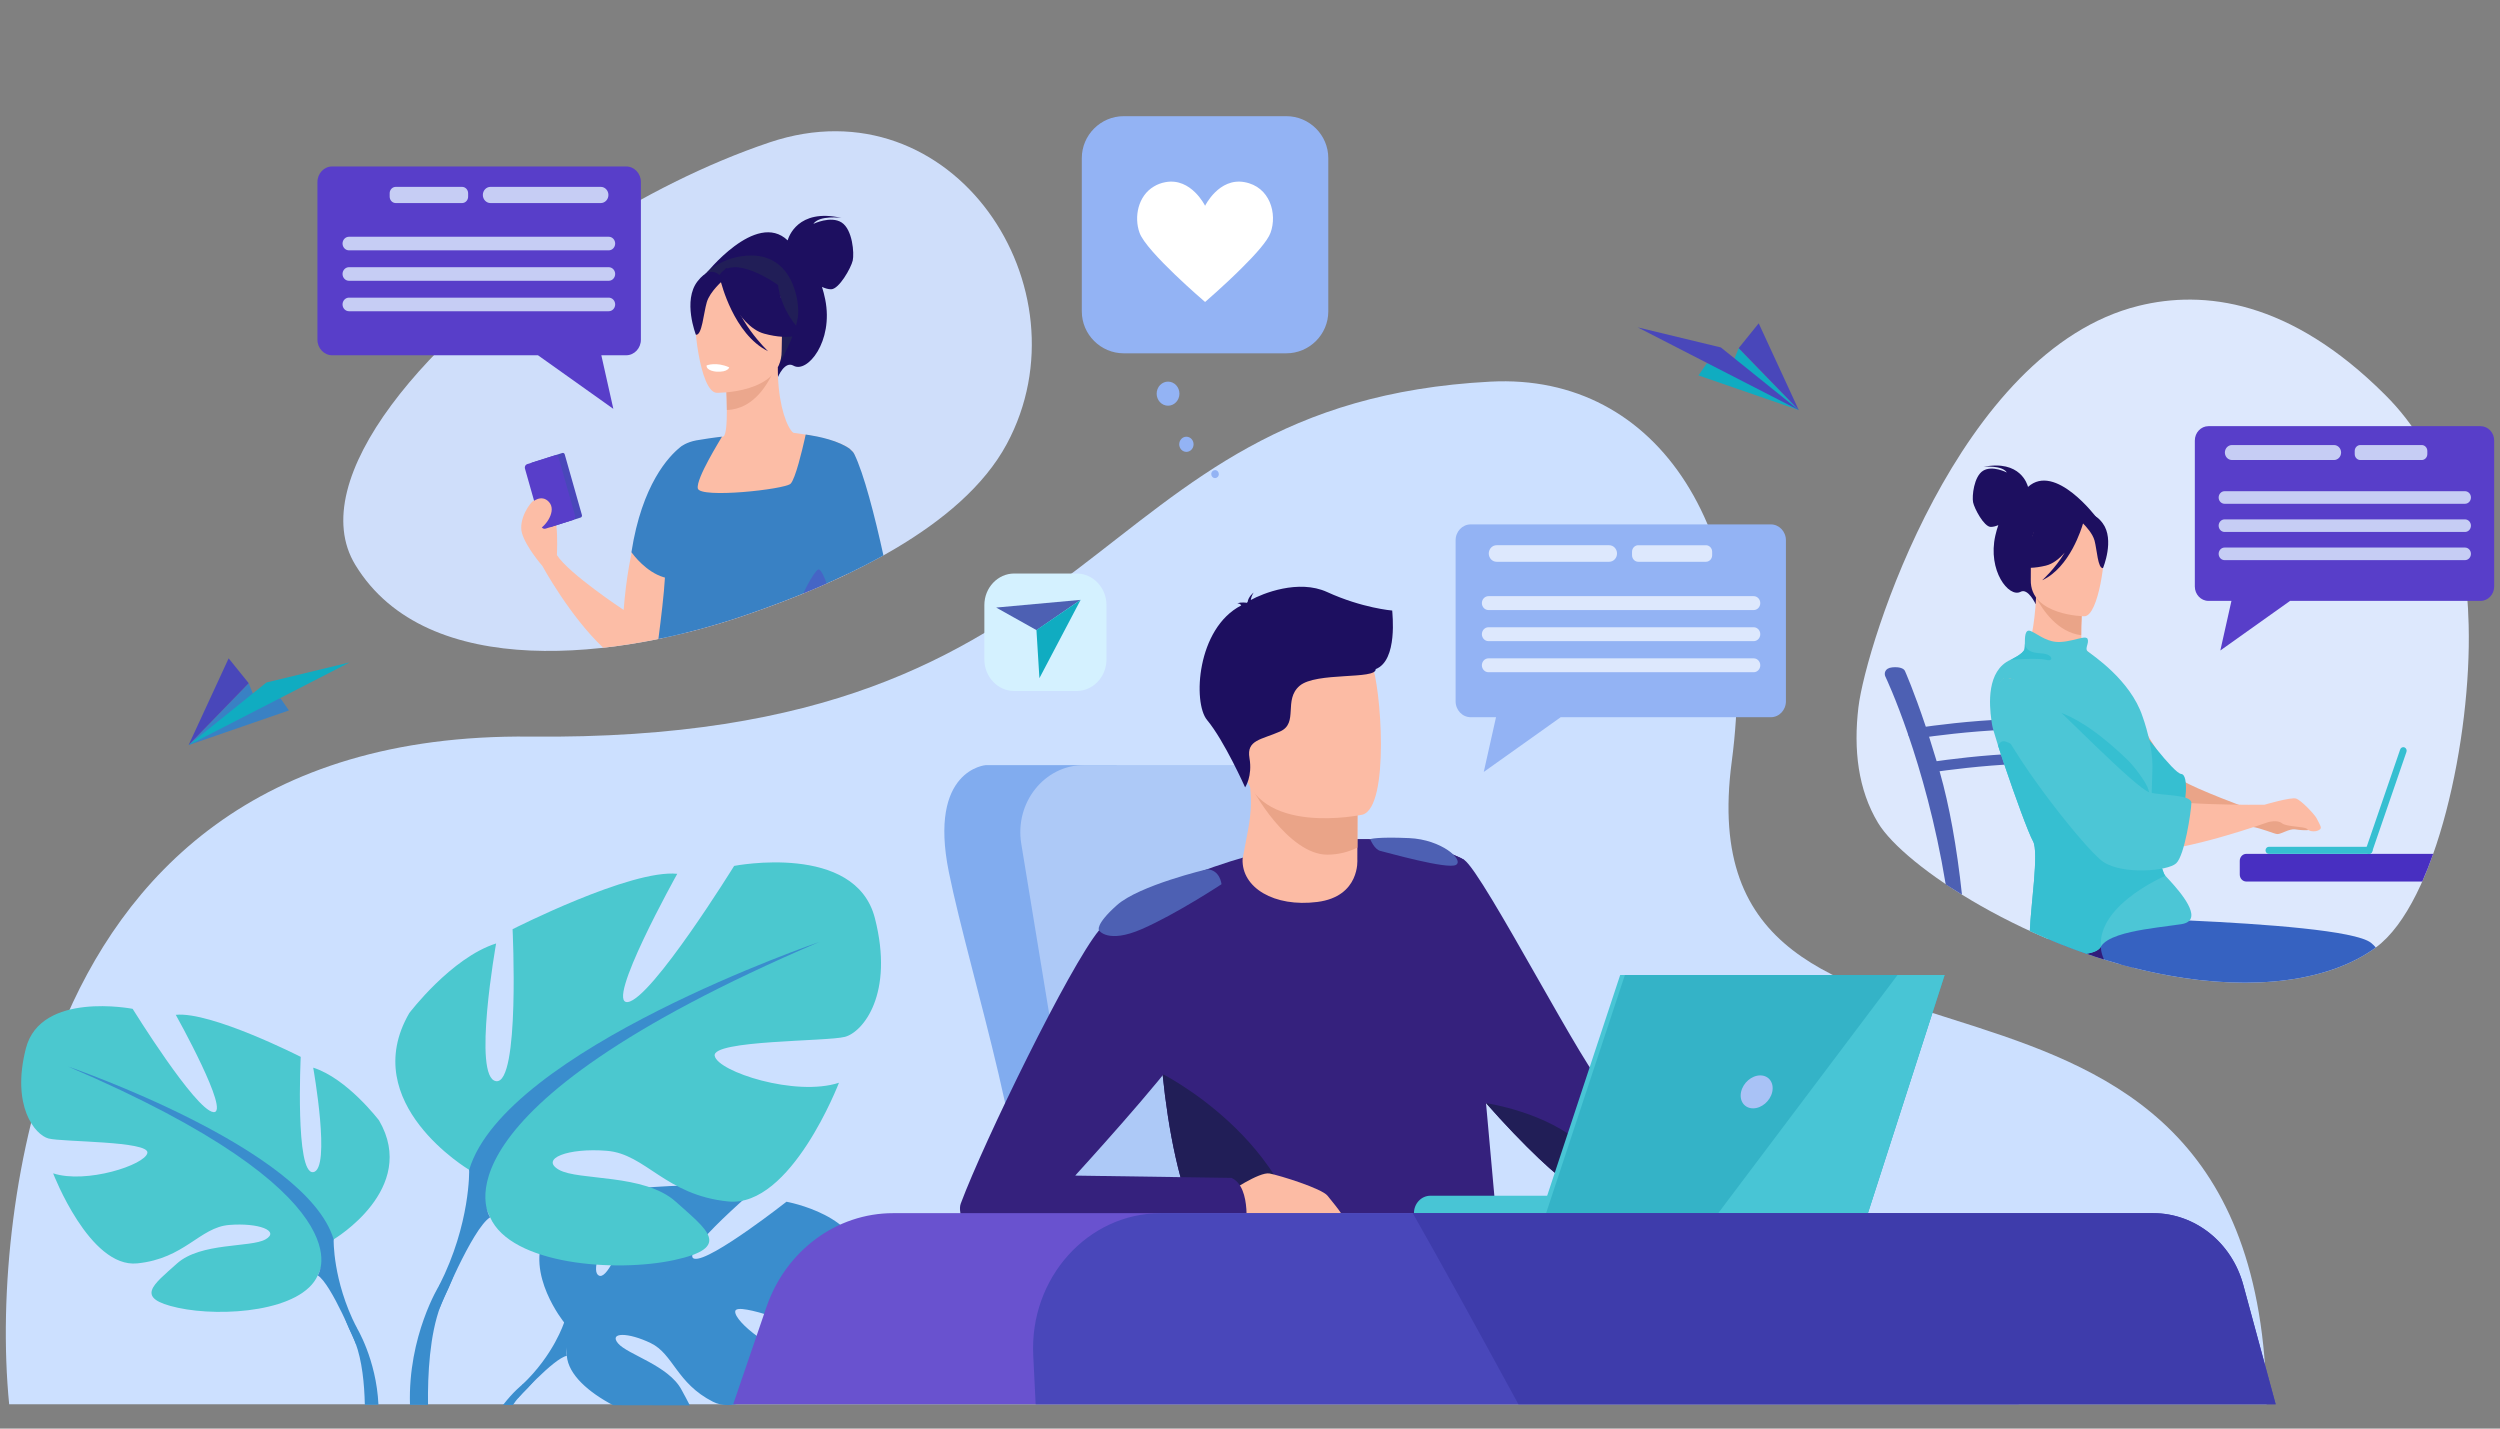 <?xml version="1.0" encoding="utf-8"?>
<!-- Generator: Adobe Illustrator 24.0.2, SVG Export Plug-In . SVG Version: 6.00 Build 0)  -->
<svg version="1.1" id="Layer_2" xmlns="http://www.w3.org/2000/svg" xmlns:xlink="http://www.w3.org/1999/xlink" x="0px" y="0px"
	 viewBox="0 0 3500 2000" style="enable-background:new 0 0 3500 2000;" xml:space="preserve">
<rect x="0" y="0" width="3500" height="2000" fill="#808080" stroke="none"/>
<style type="text/css">
	.st0{fill:#DDE8FD;}
	.st1{fill:#CCE0FF;}
	.st2{fill:#D4F1FF;}
	.st3{fill:#4D60B3;}
	.st4{fill:#10ACC1;}
	.st5{fill:#81ACEF;}
	.st6{fill:#ADC9F7;}
	.st7{fill:#3A8DCD;}
	.st8{fill:#4BC8CF;}
	.st9{fill:#35217D;}
	.st10{fill:#FCBBA4;}
	.st11{fill:#EAA488;}
	.st12{fill:#1D0F60;}
	.st13{fill:#211E57;}
	.st14{fill:#48C5D5;}
	.st15{fill:#34B3C7;}
	.st16{fill:#A9C2F6;}
	.st17{fill:#6952CF;}
	.st18{fill:#4947BA;}
	.st19{fill:#3E3CAB;}
	.st20{fill:#93B3F4;}
	.st21{fill:#FFFFFF;}
	.st22{fill:#482FC1;}
	.st23{fill:#3662C1;}
	.st24{fill:#311C7A;}
	.st25{fill:#36BFD1;}
	.st26{fill:#4CC6D6;}
	.st27{fill:#583EC9;}
	.st28{fill:#C6CDF4;}
	.st29{fill:#CFDEFA;}
	.st30{fill:#FCBDA6;}
	.st31{fill:#EBA78D;}
	.st32{fill:#3981C4;}
	.st33{opacity:0.4;fill:#583EC9;}
</style>
<g>
	<path class="st0" d="M3326.15,1326.5c-64.82,47.55-170.78,60.96-290.86,39.04c-193.55-35.3-369.64-152.83-406.08-213.6
		c-27.99-46.53-34.43-102.54-27.43-161.65c10.25-86.82,139.22-499.44,392.14-562.07c91.41-22.63,212.21-8.2,344.97,124.27
		c84.16,83.43,114.18,200.97,117.23,322.32C3460.25,1031.53,3411.23,1264.17,3326.15,1326.5z"/>
	<path class="st1" d="M3173.33,1965.98H12.84c-15.36-154.98,6.58-361.47,71.77-522.47c87.23-215.68,271.86-416.32,657.42-412.28
		c828.4,8.68,764.83-466.53,1344.7-496.94c236.16-12.39,380.15,211.85,337.68,532.21
		C2352.58,1608.42,3162.82,1215.56,3173.33,1965.98z"/>
	<g>
		<path class="st2" d="M1507.28,802.92h-87.38c-22.99,0-41.8,19.89-41.8,44.19v76.11c0,24.3,18.81,44.19,41.8,44.19h87.38
			c22.99,0,41.79-19.89,41.79-44.19v-76.11C1549.07,822.81,1530.27,802.92,1507.28,802.92z"/>
		<g>
			<polygon class="st3" points="1394.66,850.58 1512.88,839.79 1451.13,882.2 			"/>
			<polygon class="st4" points="1455.18,949.43 1512.88,839.79 1451.01,882.01 			"/>
		</g>
	</g>
	<g>
		<g>
			<path class="st5" d="M1563.1,1071.14h-182.79c0,0-81.04,5.8-51.95,149.67c29.09,143.87,124.68,435.45,95.59,523.64h203.64
				L1563.1,1071.14z"/>
			<path class="st6" d="M1976.04,1597.66c-24.2-125.61-63.15-337.49-83.81-450.38c-8.09-44.22-44.71-76.15-87.31-76.15h-287.53
				c-55.19,0-97.06,52.6-87.62,110.1l79.63,485.25c8.03,48.93,50.67,82.83,97.36,77.39l291.87-34
				C1950.63,1703.82,1986.48,1651.86,1976.04,1597.66z"/>
		</g>
		<g>
			<path class="st7" d="M1204.09,1772.18c-5.81,70.19-43.3,91.86-59.77,90c-16.49-1.86-112.9-40.78-114.99-26.5
				c-2.1,14.28,55.93,60.94,96.56,63.12c0,0-76.73,89.47-127.71,63.65c-51-25.82-55.34-66.75-87.13-82.1
				c-31.79-15.35-58.92-15.31-45.79,0.35c13.12,15.65,70.65,30.86,88.82,64.87c4.29,8.02,8.48,15.43,11.69,21.96l-107.36-0.23
				c-34.04-17.88-62.72-42.55-64.86-69.15c-0.17-2.03-0.32-3.97-0.46-5.82c-3.31-40.91-3.31-40.91-3.31-40.91
				s-55.13-68-26.47-124.41c4.75-9.37,11.83-18.42,21.85-26.8c0,0,51.38-32.89,93.28-30.21c0,0-32.47,57.56-41.61,91.77
				c-3.23,12.06-3.55,21.22,1.45,23.94c5.47,2.99,12.56-5.69,19.89-19.62c18.36-34.87,38.26-102.7,38.26-102.7
				s30.89-3.17,66.05-3.64c15.77-0.22,32.4,0.11,47.49,1.5c16.66,1.54,31.41,4.4,41,9.28c0,0-2.1,1.81-5.63,4.93
				c-5.24,4.65-13.64,12.18-22.99,20.92c-27.73,25.93-63.76,62.49-50.29,65.79c10.9,2.67,45.13-18.83,75.58-40.17
				c28.36-19.85,53.43-39.57,53.43-39.57S1209.89,1701.99,1204.09,1772.18z"/>
			<g>
				<path class="st7" d="M1150.62,1774.08c0,0-295.58-12.04-360.85,77.33c0,0-14.44,45.71-58.86,87.34l-6.92,19.95
					c0,0,51.22-57.1,69.55-60.55C793.54,1898.15,764.88,1787.42,1150.62,1774.08z"/>
				<path class="st7" d="M743.34,1938.23c-2.54,2.94-6.33,6.94-11.76,12.23l-0.12,0.12c-1.88,1.84-3.72,3.83-5.5,5.95
					c-2.74,3.21-5.37,6.72-7.88,10.46l-13.81-0.03c14.22-18.5,26.64-28.22,26.64-28.22s0.01-0.01,0.04-0.03
					C732.03,1938.03,757.48,1921.76,743.34,1938.23z"/>
			</g>
		</g>
		<g>
			<path class="st8" d="M467.11,1735.12c0,0,119.25-70.61,63.6-166.43c0,0-44.52-58.84-92.22-73.97c0,0,25.44,142.89,0,146.26
				c-25.44,3.36-17.49-161.39-17.49-161.39s-125.61-63.88-174.9-58.84c0,0,77.91,139.53,52.47,136.17
				c-25.44-3.36-112.89-144.57-112.89-144.57s-128.79-25.22-149.46,55.48c-20.67,80.69,12.72,121.04,31.8,126.08
				c19.08,5.04,141.51,3.36,138.33,20.17c-3.18,16.81-85.86,43.71-131.97,28.58c0,0,50.88,132.81,117.66,126.08
				c66.78-6.73,87.45-50.43,128.79-53.8c41.34-3.36,71.55,8.4,50.88,20.17c-20.67,11.77-90.63,3.85-124.02,33.87
				c-33.39,30.01-60.42,48.5,1.59,61.95c62.01,13.45,173.31,5.04,195.57-45.39C467.11,1735.12,467.11,1735.12,467.11,1735.12z"/>
			<g>
				<path class="st7" d="M95.05,1493.04c0,0,333.9,114.32,372.06,242.08c0,0-1.59,57.16,31.8,122.72v25.22
					c0,0-34.98-85.74-54.06-97.5C444.85,1785.55,519.58,1674.6,95.05,1493.04z"/>
				<path class="st7" d="M529.84,1966.72l-19.08-0.04c-0.6-29.18-3.79-61.94-13.21-86.89c0-0.01,0-0.01,0-0.01
					c-1.18-3.13-2.45-6.12-3.83-8.98c-0.01-0.03-0.02-0.07-0.04-0.09c-3.96-8.2-6.64-14.24-8.33-18.62l-0.01-0.01
					c-9.76-25.31,13.57,5.77,13.57,5.77S526.89,1902.78,529.84,1966.72z"/>
			</g>
		</g>
		<g>
			<path class="st8" d="M656.83,1637.74c0,0-157.19-93.07-83.84-219.39c0,0,58.69-77.56,121.56-97.5c0,0-33.53,188.36,0,192.79
				c33.53,4.43,23.06-212.74,23.06-212.74s165.58-84.21,230.55-77.56c0,0-102.7,183.93-69.16,179.5
				c33.53-4.43,148.81-190.58,148.81-190.58s169.77-33.24,197.02,73.13c27.25,106.37-16.77,159.55-41.92,166.2
				c-25.15,6.65-186.54,4.43-182.34,26.59c4.19,22.16,113.18,57.61,173.96,37.67c0,0-67.07,175.07-155.1,166.2
				c-88.03-8.86-115.27-66.48-169.77-70.91c-54.49-4.43-94.32,11.08-67.07,26.59c27.24,15.51,119.47,5.08,163.48,44.65
				c44.01,39.56,79.65,63.94-2.09,81.67c-81.74,17.73-228.45,6.65-257.8-59.83C656.83,1637.74,656.83,1637.74,656.83,1637.74z"/>
			<g>
				<path class="st7" d="M1147.27,1318.64c0,0-440.14,150.69-490.44,319.11c0,0,2.1,75.35-41.92,161.77v33.24
					c0,0,46.11-113.02,71.26-128.53C686.17,1704.22,587.66,1557.97,1147.27,1318.64z"/>
				<path class="st7" d="M632.81,1791.87c-0.01,0.03-0.02,0.04-0.02,0.05c-2.23,5.79-5.77,13.78-10.99,24.6
					c-0.01,0.03-0.03,0.04-0.04,0.07c-1.82,3.75-3.48,7.71-5.04,11.81c-0.01,0-0.01,0.01-0.01,0.03
					c-15.07,39.92-18.05,95.02-17.49,138.44l-25.25-0.05c-3.01-96.71,40.95-167.31,40.95-167.31s0,0,0.01-0.01
					C615.59,1798.61,645.51,1758.95,632.81,1791.87z"/>
			</g>
		</g>
		<g>
			<path class="st9" d="M2049.78,1203.81l47.71,530.3c0,0-54.19,61.18-268.73,82.16c-5.35,0.56-10.78,1.08-16.36,1.53
				c-123.13,10.52-168.84-157.44-184.83-314.21c-13.65-133.7-5.67-259.26-5.67-259.26
				C1909.36,1116.36,2049.78,1203.81,2049.78,1203.81z"/>
			<path class="st9" d="M2517.9,1625.61c-42.59,20.9-295.86,38.45-320.19,31.04c-12.48-3.81-64.69-52.44-117.23-112.26
				c-0.05-0.04-0.05-0.04-0.05-0.04c-49.71-56.59-99.83-123.19-116.74-171.12c-34.77-98.5-4.88-185.95-4.88-185.95
				s64.62-0.29,90.97,16.53c26.35,16.86,176.98,310.18,197.12,317.92c20.14,7.78,258.76,22.2,286.07,35.91
				C2532.98,1557.64,2560.44,1604.71,2517.9,1625.61z"/>
			<path class="st10" d="M1900.33,1186.63l-0.06,16.58c0,0,4.35,51.85-56.04,59.53c-60.39,7.69-106.18-20.05-104.61-60.07
				c5.4-31,11.34-52.28,11.7-77.92c0.13-9.53-0.5-19.64-2.19-31.05l117.03-2.66l34.48,5.9L1900.33,1186.63z"/>
			<path class="st11" d="M1900.64,1096.93l-0.32,89.7c-12.42,6.13-26.44,9.89-42.17,9.91c-53.79,0.09-107.33-91.44-109.02-102.85
				L1900.64,1096.93z"/>
			<path class="st10" d="M1907.54,1140.51c0,0-149.85,32.26-167.41-66.72c-17.57-98.97-48.73-161.47,46.2-186.25
				c94.93-24.78,120.28,9.29,133.74,40.82C1933.52,959.88,1946.06,1129.56,1907.54,1140.51z"/>
			<path class="st12" d="M1949.1,854.76c0,0-41.8-3.33-91.14-25.91c-40.04-18.33-90.5,2.01-106.87,11.17
				c0.44-2.79,1.49-6.61,3.98-10.43c0,0-7.35,5.53-8.42,13.24c-0.76,0.59-1.09,1-0.9,1.13c0,0-8.34-1.6-13.7,0.96
				c0,0,3.75-0.57,5.09,1.97c0.14,0.27,0.35,0.5,0.6,0.7c-62.38,31.99-67.98,136.3-47.86,160.4c24.21,29,53.29,94.34,53.29,94.34
				s10.54-15.47,6.11-41.01c-4.43-25.54,16.44-25.58,42.79-37.23c26.35-11.66,4.33-44.14,27.37-63.93
				c23.04-19.78,107.64-8.3,106.52-23.4C1957.33,924.61,1949.11,858.16,1949.1,854.76z"/>
			<path class="st13" d="M1828.76,1816.27c-5.35,0.56-10.78,1.08-16.36,1.53c-123.13,10.52-168.84-157.44-184.83-314.21
				C1642.46,1511.33,1844.32,1619.96,1828.76,1816.27z"/>
			<path class="st10" d="M1719.54,1669.97c0,0,43.42-29.79,57.79-27.08c14.37,2.71,73.14,20.96,81.22,31.12
				c12.59,15.84,34.82,41.02,22.16,43.69c-12.66,2.67-124.46,8.6-137.34,7.43C1730.47,1723.97,1700.44,1710.7,1719.54,1669.97z"/>
			<path class="st9" d="M1674.62,1225.96c0,0-90.62,21.44-135.99,76.53c-41.24,50.07-160.69,294.56-193.57,382.5
				c-5.24,14.01,9.5,44.48,21.36,52.82c29.69,20.9,90.82,36.06,242.06,9.68l135.19-20.84c0,0,9.87-64.21-19.53-77.6l-218.91-3.21
				c0,0,125.39-137.21,149.61-176.65C1679.07,1429.75,1674.62,1225.96,1674.62,1225.96z"/>
			<path class="st13" d="M2517.9,1625.61c-42.59,20.9-295.86,38.45-320.19,31.04c-12.48-3.81-64.69-52.44-117.23-112.26
				c2.59,0.36,85.24,12.8,136.16,59.34c0,0,28.69,13.5,106.76,5.94C2401.47,1602.12,2501.73,1599.34,2517.9,1625.61z"/>
			<path class="st3" d="M1689.67,1217.03c0,0-94.82,22.4-125.95,50.16c-31.13,27.76-25.09,35.3-25.09,35.3s11.97,19.18,60.17-1.88
				c48.2-21.06,111.32-62.71,111.32-62.71S1708.2,1217.59,1689.67,1217.03z"/>
			<path class="st3" d="M1918.27,1174.77c0,0,5.71,14.57,14.36,16.55c8.65,1.98,94.59,26.46,105.87,19.47
				c11.28-6.98-20.24-35.41-65.55-37.44C1927.64,1171.32,1918.27,1174.77,1918.27,1174.77z"/>
		</g>
		<g>
			<path class="st14" d="M2269.08,1698.42h-289.54l0,0c0-13.48,10.33-24.4,23.08-24.4h266.46V1698.42z"/>
			<polygon class="st14" points="2268.25,1365.01 2715.9,1365.01 2608.53,1698.42 2157.97,1698.42 			"/>
			<polygon class="st15" points="2722.49,1365 2615.12,1698.42 2164.56,1698.42 2274.84,1365 			"/>
			<path class="st16" d="M2481.15,1528.63c-2.78,12.74-14.8,23.06-26.85,23.06s-19.56-10.33-16.78-23.06
				c2.78-12.74,14.8-23.07,26.85-23.07C2476.42,1505.56,2483.93,1515.89,2481.15,1528.63z"/>
			<polygon class="st14" points="2722.49,1365 2615.12,1698.42 2405.52,1698.42 2656.57,1365 			"/>
		</g>
		<g>
			<g>
				<path class="st17" d="M2826.39,1965.99H1026.46l46.47-135.88c27.04-79.04,98.02-131.69,177.52-131.69h1404.47
					c58.51,0,109.95,40.96,126.1,100.43L2826.39,1965.99z"/>
				<path class="st18" d="M3185.95,1965.99H1449.91l-3.37-68.52c-5.33-108.21,76.22-199.04,178.71-199.04H3014.5
					c58.51,0,109.95,40.96,126.09,100.43L3185.95,1965.99z"/>
				<path class="st19" d="M3185.95,1965.99H2125.79c-58.9-108.06-112.55-205.49-147.95-267.56H3014.5
					c58.51,0,109.95,40.96,126.09,100.43L3185.95,1965.99z"/>
			</g>
		</g>
	</g>
	<g>
		<g>
			<path class="st20" d="M1800.92,494.63h-227.7c-32.28,0-58.69-26.41-58.69-58.69v-214.6c0-32.28,26.41-58.69,58.69-58.69h227.7
				c32.28,0,58.69,26.41,58.69,58.69v214.61C1859.61,468.22,1833.2,494.63,1800.92,494.63z"/>
			<g>
				<path class="st21" d="M1595.37,325.92c9.59,26.71,91.76,96.85,91.76,96.85s26.78-23.01,51.58-47.78
					c18.56-18.34,35.91-37.65,40.02-49.07c9.74-26.55-0.61-64.52-36.52-70.95c-35.76-6.44-55.09,33.14-55.09,33.14
					s-19.32-39.58-55.24-33.14c-6.24,1.13-11.72,3.22-16.43,6.12C1593.09,274.27,1587.45,304.04,1595.37,325.92z"/>
			</g>
		</g>
		<g>
			<path class="st20" d="M1703.13,658.58c-2.69-1.21-5.8,0.12-6.95,2.97c-1.14,2.85,0.11,6.14,2.81,7.35
				c2.69,1.21,5.81-0.12,6.95-2.97C1707.08,663.08,1705.82,659.79,1703.13,658.58z"/>
			<path class="st20" d="M1664.88,612.25c-5.1-2.29-11,0.23-13.17,5.62c-2.17,5.4,0.21,11.63,5.32,13.92
				c5.1,2.29,11-0.22,13.17-5.62C1672.37,620.77,1669.99,614.54,1664.88,612.25z"/>
			<path class="st20" d="M1641.5,535.62c-8.11-3.64-17.46,0.36-20.91,8.93c-3.44,8.57,0.34,18.46,8.44,22.1
				c8.1,3.64,17.46-0.36,20.9-8.93C1653.38,549.15,1649.6,539.26,1641.5,535.62z"/>
		</g>
	</g>
	<g>
		<g>
			<g>
				<g>
					<path class="st3" d="M2746.75,1252.51c-7.61-4.64-15.2-9.4-22.76-14.32h-0.01v-0.02c-28.33-173.04-83.72-289.49-84.49-291.08
						c-1.76-3.63-1.43-11.76,9.77-12.79c9.8-0.91,15.87,1.34,17.63,4.98c0.19,0.4,12.55,28.11,29.21,78.07
						c1.5,4.5,3.03,9.17,4.59,14.03c3.41,10.58,6.95,22.01,10.59,34.24c1.34,4.59,2.73,9.27,4.09,14.09
						c0.25,0.84,0.49,1.69,0.73,2.54C2728.62,1126.19,2739.54,1184.86,2746.75,1252.51z"/>
				</g>
				<g>
					<path class="st3" d="M2986.14,1354.77c-3.15-0.8-6.32-1.63-9.48-2.48c-2.52-0.67-5.05-1.36-7.58-2.08
						c-0.99-13.72-2.2-27.2-3.59-40.46c-14.41-136.65-54.03-277.84-94.15-362.66c-1.76-3.63-1.43-11.76,9.78-12.79
						c9.8-0.91,15.87,1.34,17.63,4.98c0.07,0.16,2.1,4.69,5.57,13.28c49.54,122.47,69.7,226.2,78.96,352.26
						C2984.46,1321.11,2985.42,1337.77,2986.14,1354.77z"/>
				</g>
				<g>
					<path class="st3" d="M2679.23,1034.39c-3.69,0-6.95-2.49-7.59-6.01c-0.72-3.94,2.11-7.67,6.3-8.34
						c6.68-1.07,164.37-25.96,234.96-5.19c4.06,1.19,6.32,5.25,5.05,9.06c-1.27,3.81-5.61,5.94-9.67,4.73
						c-67.04-19.72-226.14,5.4-227.74,5.65C2680.09,1034.36,2679.66,1034.39,2679.23,1034.39z"/>
				</g>
				<g>
					<path class="st3" d="M2697.25,1082.27c-3.69,0-6.95-2.49-7.59-6.01c-0.72-3.94,2.1-7.67,6.3-8.34
						c6.68-1.07,164.37-25.97,234.95-5.19c4.06,1.19,6.33,5.25,5.05,9.06c-1.28,3.81-5.6,5.94-9.67,4.73
						c-67.07-19.73-226.14,5.4-227.73,5.65C2698.12,1082.24,2697.68,1082.27,2697.25,1082.27z"/>
				</g>
			</g>
		</g>
		<path class="st22" d="M3391.16,1234.15c5.42-12.23,10.54-25.19,15.33-38.74h-261.66c-5.05,0-9.16,4.35-9.16,9.69v19.36
			c0,5.32,4.12,9.69,9.16,9.69H3391.16z"/>
		<g>
			<g>
				<path class="st12" d="M2839.22,681.68c-0.81-3.28-10.68-38.27-62.3-28.12c0,0,25.86-2.73,32.67,7.96c0,0-20.19-10.45-33.19-2.52
					c-12.99,7.93-15.77,35.73-14.07,44.26c1.7,8.53,15.22,34.15,24.57,34.41c3.54,0.1,7.36-1.05,10.74-2.5
					c-1.54,4.45-2.96,9.29-4.16,14.6c-11.14,49.17,19.03,87.59,35.34,78.74c10.46-5.67,21.1,17.27,21.1,17.27l85.19-121.24
					C2935.11,724.54,2877.34,647.16,2839.22,681.68z"/>
				<path class="st23" d="M3326.15,1326.5c-64.82,47.55-170.78,60.96-290.86,39.04c-16.15-2.95-32.55-6.52-49.15-10.76
					c-3.15-0.8-6.32-1.63-9.48-2.48c-2.52-0.67-5.05-1.36-7.58-2.08c-0.99-0.27-1.99-0.56-2.99-0.84
					c-5.01-1.41-10.02-2.88-15.04-4.42h-0.01c-1.82-0.56-3.64-1.11-5.46-1.69c-8.19-2.54-16.38-5.24-24.62-8.11c0,0-0.01,0-0.02,0
					c-2.29-0.79-4.55-1.6-6.83-2.42c-11.51-4.11-23.07-8.5-34.65-13.21c-3.95-1.6-7.89-3.23-11.84-4.91l22.12-12.4l32.4-18.15
					c0,0,11.81,0.19,31.37,0.7c2.87,0.06,5.91,0.14,9.1,0.25c5.89,0.16,12.29,0.34,19.14,0.54c23.66,0.72,52.61,1.74,83.54,3.15
					c104.9,4.79,232.58,14.07,254.1,31.22C3321.51,1321.6,3323.76,1323.8,3326.15,1326.5z"/>
				<path class="st24" d="M2945.58,1343.26c-8.19-2.54-16.38-5.24-24.62-8.11c0,0-0.01,0-0.02,0c-2.29-0.79-4.55-1.6-6.83-2.42
					c-11.51-4.11-23.07-8.5-34.65-13.21c-3.95-1.6-7.89-3.23-11.84-4.91l22.12-12.4l51.53,23.11
					C2941.28,1325.32,2940.74,1332.51,2945.58,1343.26z"/>
				<path class="st11" d="M3240.89,1156.51c-6.7-21.21-25.21-22.09-25.21-22.09s-17.76-1.38-30.55,2.59
					c-12.79,3.97-34.06-3.88-34.06-3.88s-77.97-28.66-96.2-40.65c-39.11-25.74-109.83-192.55-133.91-172.22
					c0,0-31.12,31.05-14.03,84.45c17.09,53.4,84.64,126.91,125.64,138.78c30.29,8.77,109.43,13.44,119.94,14.03
					c13.07,1.78,30.8,9.77,35.55,10.17c5.25,0.43,16.94-7.8,25.04-6.59C3242.61,1165.51,3240.89,1156.51,3240.89,1156.51z"/>
				<path class="st10" d="M2934.92,922.21c-32.3,0.49-68.11-3.07-98.72-7.35c5.64-9.97,12.36-38.7,14.27-78.35v-0.14l11.38,0.64
					l53.86,3.04c0,0-0.06,0.83-0.16,2.28c-0.51,7.68-2.11,32.81-1.85,46.97c0.1,5.44,2.78,17.19,3.6,17.76
					C2923.18,912.41,2929.08,917.37,2934.92,922.21z"/>
				<path class="st11" d="M2913.69,889.3c-32.64-4.09-53.49-34.4-63.23-52.79c-0.12-0.22-0.24-0.44-0.36-0.66l11.74,1.16l53.7,5.32
					C2915.03,850,2913.42,875.14,2913.69,889.3z"/>
				<path class="st10" d="M2918.31,862.81c0,0-76.38-0.75-75.21-51.04c1.17-50.29-7.89-84.25,40.93-85.9
					c48.82-1.65,57.84,17.79,61.31,34.68C2948.81,777.43,2938.22,861.71,2918.31,862.81z"/>
				<path class="st12" d="M2943.76,732.53c-11.43-15.45-20.43-12.37-25.54-7.96c-41.14-25.4-68.91,9.73-68.91,9.73
					c-5.99,35.94-31.1,55.94-31.1,55.94s13.7,9.47,45.99,1.62c9.87-2.4,18.79-9.52,26.45-18.25
					c-13.54,22.66-31.62,38.75-31.62,38.75c38.78-17.68,55.54-73.62,57.22-79.53c4.55,4.55,13.51,14.42,16.08,23.92
					c3.49,12.91,4.56,39.32,11.85,38.62C2944.17,795.36,2960.9,755.69,2943.76,732.53z"/>
				<path class="st25" d="M2993.55,1015.44c0,0,49.1,67.1,60.26,68.15c11.16,1.05,5.95,45.71,0,57.2
					c-5.95,11.49-44.17,36.09-68.58,9.64C2960.82,1123.96,2993.55,1015.44,2993.55,1015.44z"/>
				<path class="st26" d="M3065.31,1288.7c-2.2,2.51-5.9,4.31-11.5,5.17c-19.7,2.97-47.33,5.72-70.53,10.97
					c-6.34,1.43-12.35,3.05-17.79,4.92c-11.46,3.93-20.33,8.94-24.22,15.56c-3.19,5.44-10.74,8.5-20.31,9.83c0,0-0.01,0-0.02,0
					c-2.29-0.79-4.55-1.6-6.83-2.42c-11.51-4.11-23.07-8.5-34.65-13.21c-3.95-1.6-7.89-3.23-11.84-4.91
					c-4.71-1.98-9.41-4.02-14.11-6.12c-0.87-0.37-1.73-0.75-2.63-1.16c-3.02-1.34-6.04-2.71-9.05-4.11
					c0.91-33.99,12.99-110.29,4.42-125.45c-6.4-11.31-25.67-64.33-40.13-107.22c-1.66-4.91-3.26-9.69-4.77-14.26
					c-1.42-4.33-2.76-8.46-4.01-12.34c-2.77-8.64-5.02-16.04-6.53-21.44c-1.01-3.66-1.69-6.39-1.93-8.01
					c-0.25-1.69-0.6-3.85-0.94-6.38c-2.98-21.4-6.93-69.17,26.69-84.31c0,0,18.23-8.28,19.72-15.09c0.36-1.6,0.4-4.12,0.43-6.95
					v-0.03c0.07-9.2-0.16-21.79,8.32-18.2c0.69,0.3,1.38,0.61,2.07,0.96c10.49,5.15,21.92,15.23,39.68,14.25
					c11.53-0.63,22.11-4.2,29.19-5.57c4.53-0.89,7.62-0.88,8.59,1.38c2.47,5.68-4.23,13.27-0.16,17.1c0.01,0.01,0.01,0.01,0.02,0.02
					c0.05,0.05,0.09,0.09,0.13,0.13c0.02,0.03,0.06,0.05,0.1,0.08c0.03,0.03,0.07,0.05,0.11,0.09c0.01,0.01,0.02,0.03,0.04,0.03
					c5.89,4.7,59.79,39.9,76.64,90.92c0,0,4.57,12.3,8.47,28.7v0.01c0.32,1.33,0.63,2.69,0.94,4.07v0.01
					c2.48,11.26,4.48,24.04,4.48,35.92c0,2.43-0.02,4.88-0.09,7.36c-0.21,10.2-0.78,20.77-0.97,31.05
					c-0.05,2.36-0.07,4.72-0.07,7.04c0.01,6.01,0.22,11.87,0.8,17.45c0.01,0.09,0.01,0.17,0.02,0.25c0.09,0.93,0.18,1.83,0.31,2.75
					c1.07,8.37,2.16,16.57,3.29,24.4c1.47,10.15,2.97,19.69,4.5,28.15c0.37,2.02,0.73,3.98,1.1,5.86
					c1.56,8.04,3.14,14.88,4.71,20.09c1.5,5,3.02,8.47,4.5,10.05C3044.09,1239.52,3077.48,1274.83,3065.31,1288.7z"/>
				<path class="st10" d="M3249.09,1157.79c-0.97-3.15-3.59-7.86-6.07-12.58c-2.48-4.72-21.33-25.17-28.77-27.27
					c-7.44-2.1-43.87,8.66-43.87,8.66s-143.29,2-166.14-12.85c-29.76-19.34-102.04-99.4-152.33-140.25
					c-23.97-19.48-42.96-30.04-49.98-20.9c0,0-19.15,19.43,4.96,67.44c1.33,2.69,2.81,5.46,4.45,8.33
					c30.77,54.11,148.97,158.36,196.46,161.79c47.49,3.43,167.94-39.23,167.94-39.23s12.54-3.62,18.99,1.62
					c6.45,5.24,31.35,4.27,34.89,7.86C3236.26,1167.13,3250.7,1163.03,3249.09,1157.79z"/>
				<path class="st25" d="M3022.28,1195.97c-1.87-1.54-4.19-3.42-6.9-5.63h-0.03c-11.57-9.45-30.27-24.58-51.92-41.76
					c-10.05-7.97-20.74-16.39-31.65-24.87c-24.89-19.34-50.9-39.05-73.07-54.73c-7.49-5.3-14.53-10.13-20.94-14.34h-0.02
					c-5.63-3.68-10.78-6.9-15.31-9.49c-2.75-1.59-5.27-2.94-7.52-4.07h-0.01c-2.87-1.41-5.33-2.43-7.32-3.01
					c-4.59-1.33-7.92,0.93-10.23,5.88c1.25,3.88,2.59,8.01,4.01,12.34c1.5,4.57,3.1,9.35,4.77,14.26
					c14.46,42.9,33.73,95.91,40.13,107.22c8.4,14.87-3.22,90.56-4.52,125.52c25.21,11.57,51.81,22.37,79.39,31.92
					c10.32-1.67,17.18-4.81,20.15-9.89c-1.17-14.82,3.95-28.46,12.24-40.56c2.36-3.44,4.97-6.74,7.78-9.93c0,0,0,0,0-0.01
					c5.43-6.16,11.54-11.83,17.86-16.95c24.72-20.05,52.33-31.76,52.33-31.76c-1.48-1.58-2.99-5.05-4.5-10.05
					C3025.42,1210.85,3023.84,1204,3022.28,1195.97z"/>
				<path class="st25" d="M3013.09,1134.8c-46.58-20.94-162.19-139.45-163.86-141.15c1.33,0.49,38.62-17.11,128.95,69.83
					c10.46,10.06,25.19,30.43,28.59,39.26C3010.86,1113.37,3012.24,1126.58,3013.09,1134.8z"/>
				<path class="st26" d="M2812.04,949.26c0,0,22.81,3.5,45.13,21.85c22.32,18.35,133.8,133.49,152.45,138.32
					c18.65,4.83,58.8,2.56,58.32,14.97c-0.48,12.41-9.41,73.24-21.31,84.25c-11.9,11.01-74.89,16.26-102.17-2.1
					c-27.28-18.35-162.67-190.87-154.24-228.1C2798.64,941.22,2812.04,949.26,2812.04,949.26z"/>
				<path class="st25" d="M2864.48,923.8c-11.9-3.13-49.84,0-49.84,0s18.23-8.27,19.71-15.09c0.36-1.6,0.4-4.12,0.43-6.95
					c1.92,8.27,7.75,12.19,23.38,12.98C2873.78,915.53,2876.38,926.93,2864.48,923.8z"/>
			</g>
			<g>
				<path class="st25" d="M3316.81,1185.51h-140.4c-2.58,0-4.68,2.23-4.68,4.95c0,2.72,2.11,4.95,4.68,4.95h140.4
					c2.58,0,4.68-2.23,4.68-4.95C3321.49,1187.74,3319.38,1185.51,3316.81,1185.51z"/>
				<path class="st25" d="M3366.24,1046.3L3366.24,1046.3c-2.42-0.93-5.12,0.4-6,2.96l-47.99,139.51c-0.88,2.56,0.38,5.42,2.8,6.35
					c2.42,0.93,5.12-0.4,6-2.96l47.99-139.51C3369.92,1050.09,3368.66,1047.23,3366.24,1046.3z"/>
			</g>
		</g>
	</g>
	<g>
		<path class="st20" d="M2479.27,734.16h-420.39c-11.56,0-21.02,10-21.02,22.23v225.47c0,12.23,9.46,22.23,21.02,22.23h35.54
			l-17.16,76.63l107.73-76.63h294.28c11.56,0,21.02-10,21.02-22.23V756.39C2500.3,744.16,2490.83,734.16,2479.27,734.16z"/>
		<g>
			<path class="st0" d="M2455.2,834.63h-371.37c-5.06,0-9.2,4.38-9.2,9.72l0,0c0,5.35,4.14,9.72,9.2,9.72h371.37
				c5.06,0,9.2-4.37,9.2-9.72l0,0C2464.4,839.01,2460.26,834.63,2455.2,834.63z"/>
			<path class="st0" d="M2455.2,878.16h-371.37c-5.06,0-9.2,4.38-9.2,9.72c0,5.35,4.14,9.73,9.2,9.73h371.37
				c5.06,0,9.2-4.38,9.2-9.73C2464.4,882.53,2460.26,878.16,2455.2,878.16z"/>
			<path class="st0" d="M2455.2,921.68h-371.37c-5.06,0-9.2,4.38-9.2,9.72c0,5.35,4.14,9.72,9.2,9.72h371.37
				c5.06,0,9.2-4.38,9.2-9.72C2464.4,926.06,2460.26,921.68,2455.2,921.68z"/>
			<path class="st0" d="M2095.22,786.48h157.66c6.02,0,10.95-5.21,10.95-11.58c0-6.37-4.93-11.58-10.95-11.58h-157.66
				c-6.02,0-10.95,5.21-10.95,11.58C2084.27,781.27,2089.2,786.48,2095.22,786.48z"/>
			<path class="st0" d="M2293.5,786.48h94.87c4.76,0,8.65-4.12,8.65-9.15v-4.85c0-5.03-3.89-9.15-8.65-9.15h-94.87
				c-4.76,0-8.65,4.12-8.65,9.15v4.85C2284.84,782.36,2288.74,786.48,2293.5,786.48z"/>
		</g>
	</g>
	<g>
		<path class="st27" d="M3472.8,596.63h-380.99c-10.48,0-19.05,9.06-19.05,20.14V821.1c0,11.08,8.57,20.14,19.05,20.14h32.21
			l-15.55,69.45l97.63-69.45h266.7c10.48,0,19.05-9.06,19.05-20.14V616.77C3491.85,605.69,3483.28,596.63,3472.8,596.63z"/>
		<g>
			<path class="st28" d="M3114.43,705.3h336.56c4.58,0,8.33-3.97,8.33-8.81c0-4.85-3.75-8.81-8.33-8.81h-336.56
				c-4.58,0-8.33,3.97-8.33,8.81C3106.09,701.34,3109.84,705.3,3114.43,705.3z"/>
			<path class="st28" d="M3450.99,727.13h-336.56c-4.58,0-8.33,3.96-8.33,8.81c0,4.85,3.75,8.81,8.33,8.81h336.56
				c4.58,0,8.33-3.97,8.33-8.81C3459.32,731.09,3455.57,727.13,3450.99,727.13z"/>
			<path class="st28" d="M3450.99,766.57h-336.56c-4.58,0-8.33,3.97-8.33,8.81l0,0c0,4.85,3.75,8.81,8.33,8.81h336.56
				c4.58,0,8.33-3.97,8.33-8.81l0,0C3459.32,770.54,3455.57,766.57,3450.99,766.57z"/>
			<path class="st28" d="M3124.74,644.04h142.88c5.46,0,9.92-4.72,9.92-10.49c0-5.77-4.47-10.49-9.92-10.49h-142.88
				c-5.46,0-9.92,4.72-9.92,10.49C3114.82,639.32,3119.29,644.04,3124.74,644.04z"/>
			<path class="st28" d="M3304.44,644.04h85.98c4.31,0,7.84-3.73,7.84-8.29v-4.4c0-4.56-3.53-8.29-7.84-8.29h-85.98
				c-4.31,0-7.84,3.73-7.84,8.29v4.4C3296.6,640.31,3300.13,644.04,3304.44,644.04z"/>
		</g>
	</g>
	<g>
		<path class="st29" d="M1409.62,621.35c-63.48,118.22-233.61,194.23-363.25,238.92c-178.3,62.2-448.58,95.64-548.98-69.53
			c-72.41-119.25,99.79-322,321.76-464.63l0.03-0.01c79.64-51.21,169.1-96.76,258.15-126.74
			C1334.55,112.82,1526.22,404.13,1409.62,621.35z"/>
		<g>
			<path class="st27" d="M464.99,233.05h411.68c11.32,0,20.58,9.79,20.58,21.76v220.79c0,11.97-9.26,21.77-20.58,21.77h-34.81
				l16.81,75.04l-105.5-75.04H464.99c-11.32,0-20.58-9.79-20.58-21.77V254.82C444.4,242.85,453.67,233.05,464.99,233.05z"/>
			<g>
				<path class="st28" d="M488.56,350.49h363.67c4.95,0,9.01-4.28,9.01-9.52c0-5.24-4.05-9.52-9.01-9.52H488.56
					c-4.95,0-9.01,4.29-9.01,9.52C479.56,346.2,483.61,350.49,488.56,350.49z"/>
				<path class="st28" d="M852.23,374.07H488.56c-4.95,0-9.01,4.28-9.01,9.52c0,5.24,4.05,9.52,9.01,9.52h363.67
					c4.95,0,9.01-4.29,9.01-9.52C861.24,378.35,857.18,374.07,852.23,374.07z"/>
				<path class="st28" d="M852.23,416.69H488.56c-4.95,0-9.01,4.29-9.01,9.52l0,0c0,5.24,4.05,9.52,9.01,9.52h363.67
					c4.95,0,9.01-4.29,9.01-9.52l0,0C861.24,420.97,857.18,416.69,852.23,416.69z"/>
				<path class="st28" d="M686.69,284.29h154.39c5.9,0,10.72-5.1,10.72-11.34c0-6.23-4.82-11.34-10.72-11.34H686.69
					c-5.9,0-10.72,5.1-10.72,11.34C675.97,279.19,680.8,284.29,686.69,284.29z"/>
				<path class="st28" d="M554.01,284.29h92.9c4.66,0,8.47-4.03,8.47-8.96v-4.75c0-4.93-3.81-8.96-8.47-8.96h-92.9
					c-4.66,0-8.47,4.03-8.47,8.96v4.75C545.54,280.25,549.35,284.29,554.01,284.29z"/>
			</g>
		</g>
		<g>
			<g>
				<g>
					<path class="st12" d="M1178.32,311.51c-15.27-9.88-39.65,1.93-39.65,1.93c8.43-12.53,39.19-8.43,39.19-8.43
						c-61.27-13.78-74.06,27.63-75.12,31.51c-44.44-42.41-115.6,47.99-115.6,47.99l102.11,143.11c0,0,9.31-22.77,21.62-15.66
						c19.19,11.08,56.29-33.76,44.43-92.75c-1.28-6.38-2.82-12.19-4.53-17.55c3.99,1.85,8.51,3.33,12.74,3.33
						c11.16,0,28.03-30.11,30.31-40.23C1196.09,354.63,1193.58,321.38,1178.32,311.51z"/>
					<path class="st30" d="M1187.52,803.07c4.64-78.7-31.47-163.92-60.97-188.34c-4.64-3.86-9.14-6.34-13.32-7.25
						c-0.87-0.25-1.78-0.77-2.75-1.59c-8.31-7.07-19.5-35.21-21.31-78.38c-0.18-4.28-0.27-8.68-0.26-13.24c0,0,0.01,0,0-0.01
						l-4.09,0.85l-3.91,0.81h-0.01l-64.9,13.59c0.37,4.92,1.61,27.83,1.61,44.47c0.05,17.98-0.98,35.02-4.84,37.16
						c-0.11,0.01-1.07,0.09-2.08,0.2c-2.29,0.24-5.67,0.62-5.91,0.67c0,0-25.05,36.84-43.46,84.57c0,0.01,0,0.04,0,0.05l-0.01,0.01
						c-9.37,24.32-16.98,51.45-18.62,77.91c-1.01,16.43,0.42,30.91,2.88,44.98v0.01c3.65,20.77,9.81,42.57,13.47,66.61
						c30.63-7.56,60.05-16.39,87.31-25.9C1090.65,845,1139.66,826.08,1187.52,803.07z"/>
					<path class="st31" d="M1016.01,529.52c0,0,1.57,22.9,1.61,44.47c38.51-1.14,58.86-38.29,67.21-58.88L1016.01,529.52z"/>
					<path class="st13" d="M1091.93,507.19c0,0,20.18-33.71,25.02-62.54c3.46-20.58-6.46-96.87-78.96-85.88
						c0,0-21.06,2.19-40.85,16.33c-15.74,11.24-38.46,35.51-13.06,102.08l6.6,22.49L1091.93,507.19z"/>
					<path class="st30" d="M1003.15,549.94c0,0,91.11,1.59,91.17-58.42c0.06-60.01,11.87-100.22-46.31-103.77
						c-58.17-3.55-69.5,19.33-74.13,39.36C969.26,447.14,979.45,547.99,1003.15,549.94z"/>
					<path class="st12" d="M1006.52,386.29c0,0,24.95,70.4,63.23,80.81c38.28,10.41,54.89-0.44,54.89-0.44s-29.37-24.66-35.46-67.72
						C1089.18,398.94,1025.34,352.78,1006.52,386.29z"/>
					<path class="st12" d="M1012.7,392.01c0,0-18.63,15.72-23.17,31c-4.54,15.28-6.59,46.74-15.26,45.67c0,0-18.79-47.85,2.33-74.92
						C999,365.05,1012.7,392.01,1012.7,392.01z"/>
					<path class="st30" d="M1231.05,779.47c-15.16,8.01-30.05,15.53-44.66,22.6c-8.52,4.13-16.93,8.11-25.24,11.94
						c-1.09,0.5-2.17,0.99-3.25,1.49c-10.63-40.53-19.56-73.81-19.56-73.81l-6.73-30.83l-13.57-62.16v-0.01l-9.4-43
						c0,0,0.65,0.07,1.84,0.22c2.99,0.36,9.42,1.19,17.46,2.53c14.64,2.47,34.67,6.65,49.3,12.88c0.11,0.05,0.22,0.09,0.33,0.16
						c0.27,0.1,0.53,0.22,0.78,0.33c7.39,3.27,13.27,7.08,16.16,11.47c0.01,0.01,0.02,0.03,0.04,0.04c0,0.01,0.01,0.03,0.03,0.04
						c0.01,0,0.01,0.01,0.01,0.03c0.4,0.63,0.76,1.28,1.04,1.94C1207.96,663.99,1220.29,721.2,1231.05,779.47z"/>
					<path class="st12" d="M1009.24,394.38c0,0,17.77,73.72,66.08,97.33c0,0-48.31-45.29-52.41-93.96
						C1018.81,349.09,1009.24,394.38,1009.24,394.38z"/>
					<path class="st30" d="M884.3,773.55c-1.34,6.38-2.62,13.02-3.8,19.94c-3.13,18.19-5.66,38.29-7.4,60.43
						c0,0-76.43-50.45-93.41-76.73c0-2.17,1.26-25.77-0.89-41.82c-0.79-5.9-2.05-10.79-4-13.21c-0.93-1.15-1.97-2.36-3.1-3.62
						c-0.01-0.01,0-0.01,0-0.01c-3.7-4.04-8.31-8.37-12.56-11.76c-4.46-3.55-8.52-6.07-10.73-6.12c-0.11-0.01-0.21-0.01-0.3,0
						c-0.15,0.01-0.31,0.05-0.48,0.12c-5.28,1.86-22.2,26.45-16.9,45.43c5.46,19.6,28.55,46.1,28.55,46.1s38.78,71.08,85.29,114.56
						c27.9-3.11,55.73-7.72,82.88-13.45c6.99-20.11,13.34-47.21,18.14-73.86v-0.01c7.42-41.19,12.46-86.33,15.74-122.88l0.01-0.01
						v-0.07c1.72-19.26,2.97-36.13,3.8-48.79c0.68-10.28,1.1-17.77,1.28-21.49c0.11-1.73,0.15-2.63,0.15-2.63s-1.19,0.49-3.29,1.75
						C950.99,632.75,907.03,665.82,884.3,773.55z"/>
					<path class="st32" d="M1046.37,860.26c59.68-20.57,127.94-47.79,190.42-82.69c-12.09-55.22-27.54-115.23-40.91-142.15
						c-0.34-0.7-0.78-1.38-1.29-2.04c0-0.01,0-0.03-0.01-0.03c-0.01-0.01-0.03-0.03-0.03-0.04c-0.01-0.01-0.02-0.03-0.04-0.04
						c-1.04-1.36-2.41-2.65-4.04-3.89c0.13-0.18,0.21-0.28,0.21-0.28c-3.78-2.91-8.27-5.44-13.11-7.63
						c-0.11-0.06-0.22-0.1-0.33-0.16c-21.48-9.7-49.28-12.92-49.28-12.92s0,0.01-0.01,0.04c-0.07,0.35-0.57,2.69-1.39,6.3
						c-1.75,7.74-4.95,21.33-8.51,33.95v0.01c-3.74,13.18-7.89,25.29-11.25,28.53c-8.21,7.94-127.16,20.95-129.89,6.51
						c-2.61-13.81,31.31-67.64,33.81-72.38c-9.88,0.97-28.2,3.78-35.82,5.15c-13.51,2.45-21.77,8.56-22.55,9.51
						c-16,12.82-53.65,52.2-68.35,147.07c0,0,0.11,0.17,0.32,0.46c2.61,3.6,20.32,27.13,44.51,34.46c0.68,0.22,1.38,0.4,2.08,0.58
						c-1.31,23.07-5.33,55.99-9.15,85.99C965.78,885.57,1008.19,873.58,1046.37,860.26z"/>
					<g>
						<path class="st18" d="M812.9,724.56l-42.17,13.36c-1.4,0.44-2.88-0.4-3.29-1.88l-24.1-85.03c-0.42-1.48,0.37-3.04,1.78-3.48
							l42.18-13.37c1.4-0.44,2.87,0.4,3.29,1.88l24.1,85.03C815.09,722.55,814.3,724.11,812.9,724.56z"/>
						<path class="st27" d="M801.94,728.03l-38.25,12.12c-2.48,0.79-5.1-0.7-5.84-3.33l-22.93-80.88c-0.75-2.63,0.67-5.39,3.15-6.18
							l38.26-12.12c2.48-0.79,5.1,0.7,5.84,3.33l22.93,80.88C805.83,724.48,804.42,727.24,801.94,728.03z"/>
					</g>
					<path class="st33" d="M1157.41,816.96c-3.99-11.12-8.67-20.5-11.76-19.75c-2.91,0.71-12.6,14.98-21.11,33.73
						C1135.45,826.49,1146.43,821.83,1157.41,816.96z"/>
					<path class="st30" d="M744.46,703.56c0,0,13.31-12.77,24.18-0.69c10.87,12.07-4.11,33.65-15.08,38.79
						c-10.96,5.14-14.61,8.05-14.61,8.05L744.46,703.56z"/>
				</g>
			</g>
			<path class="st21" d="M1020.95,514.32c0,0-1.58,7.07-18.21,5.98c0,0-13.97-0.91-13.54-8.68
				C989.19,511.62,1002.74,506.09,1020.95,514.32z"/>
		</g>
	</g>
	<g>
		<polygon class="st4" points="2377.8,525.57 2518.28,574.12 2434.13,487.41 2425.59,508.6 2389.43,508.78 		"/>
		<polygon class="st18" points="2518.28,574.12 2409.25,486.43 2292.77,458.3 		"/>
		<polygon class="st18" points="2434.13,487.41 2518.28,574.12 2462.19,452.64 		"/>
	</g>
	<g>
		<polygon class="st32" points="404.49,994.61 264.01,1043.17 348.16,956.45 356.7,977.64 392.86,977.82 		"/>
		<polygon class="st4" points="264.01,1043.17 373.04,955.47 489.52,927.34 		"/>
		<polygon class="st18" points="348.16,956.45 264.01,1043.17 320.1,921.68 		"/>
	</g>
</g>
</svg>
